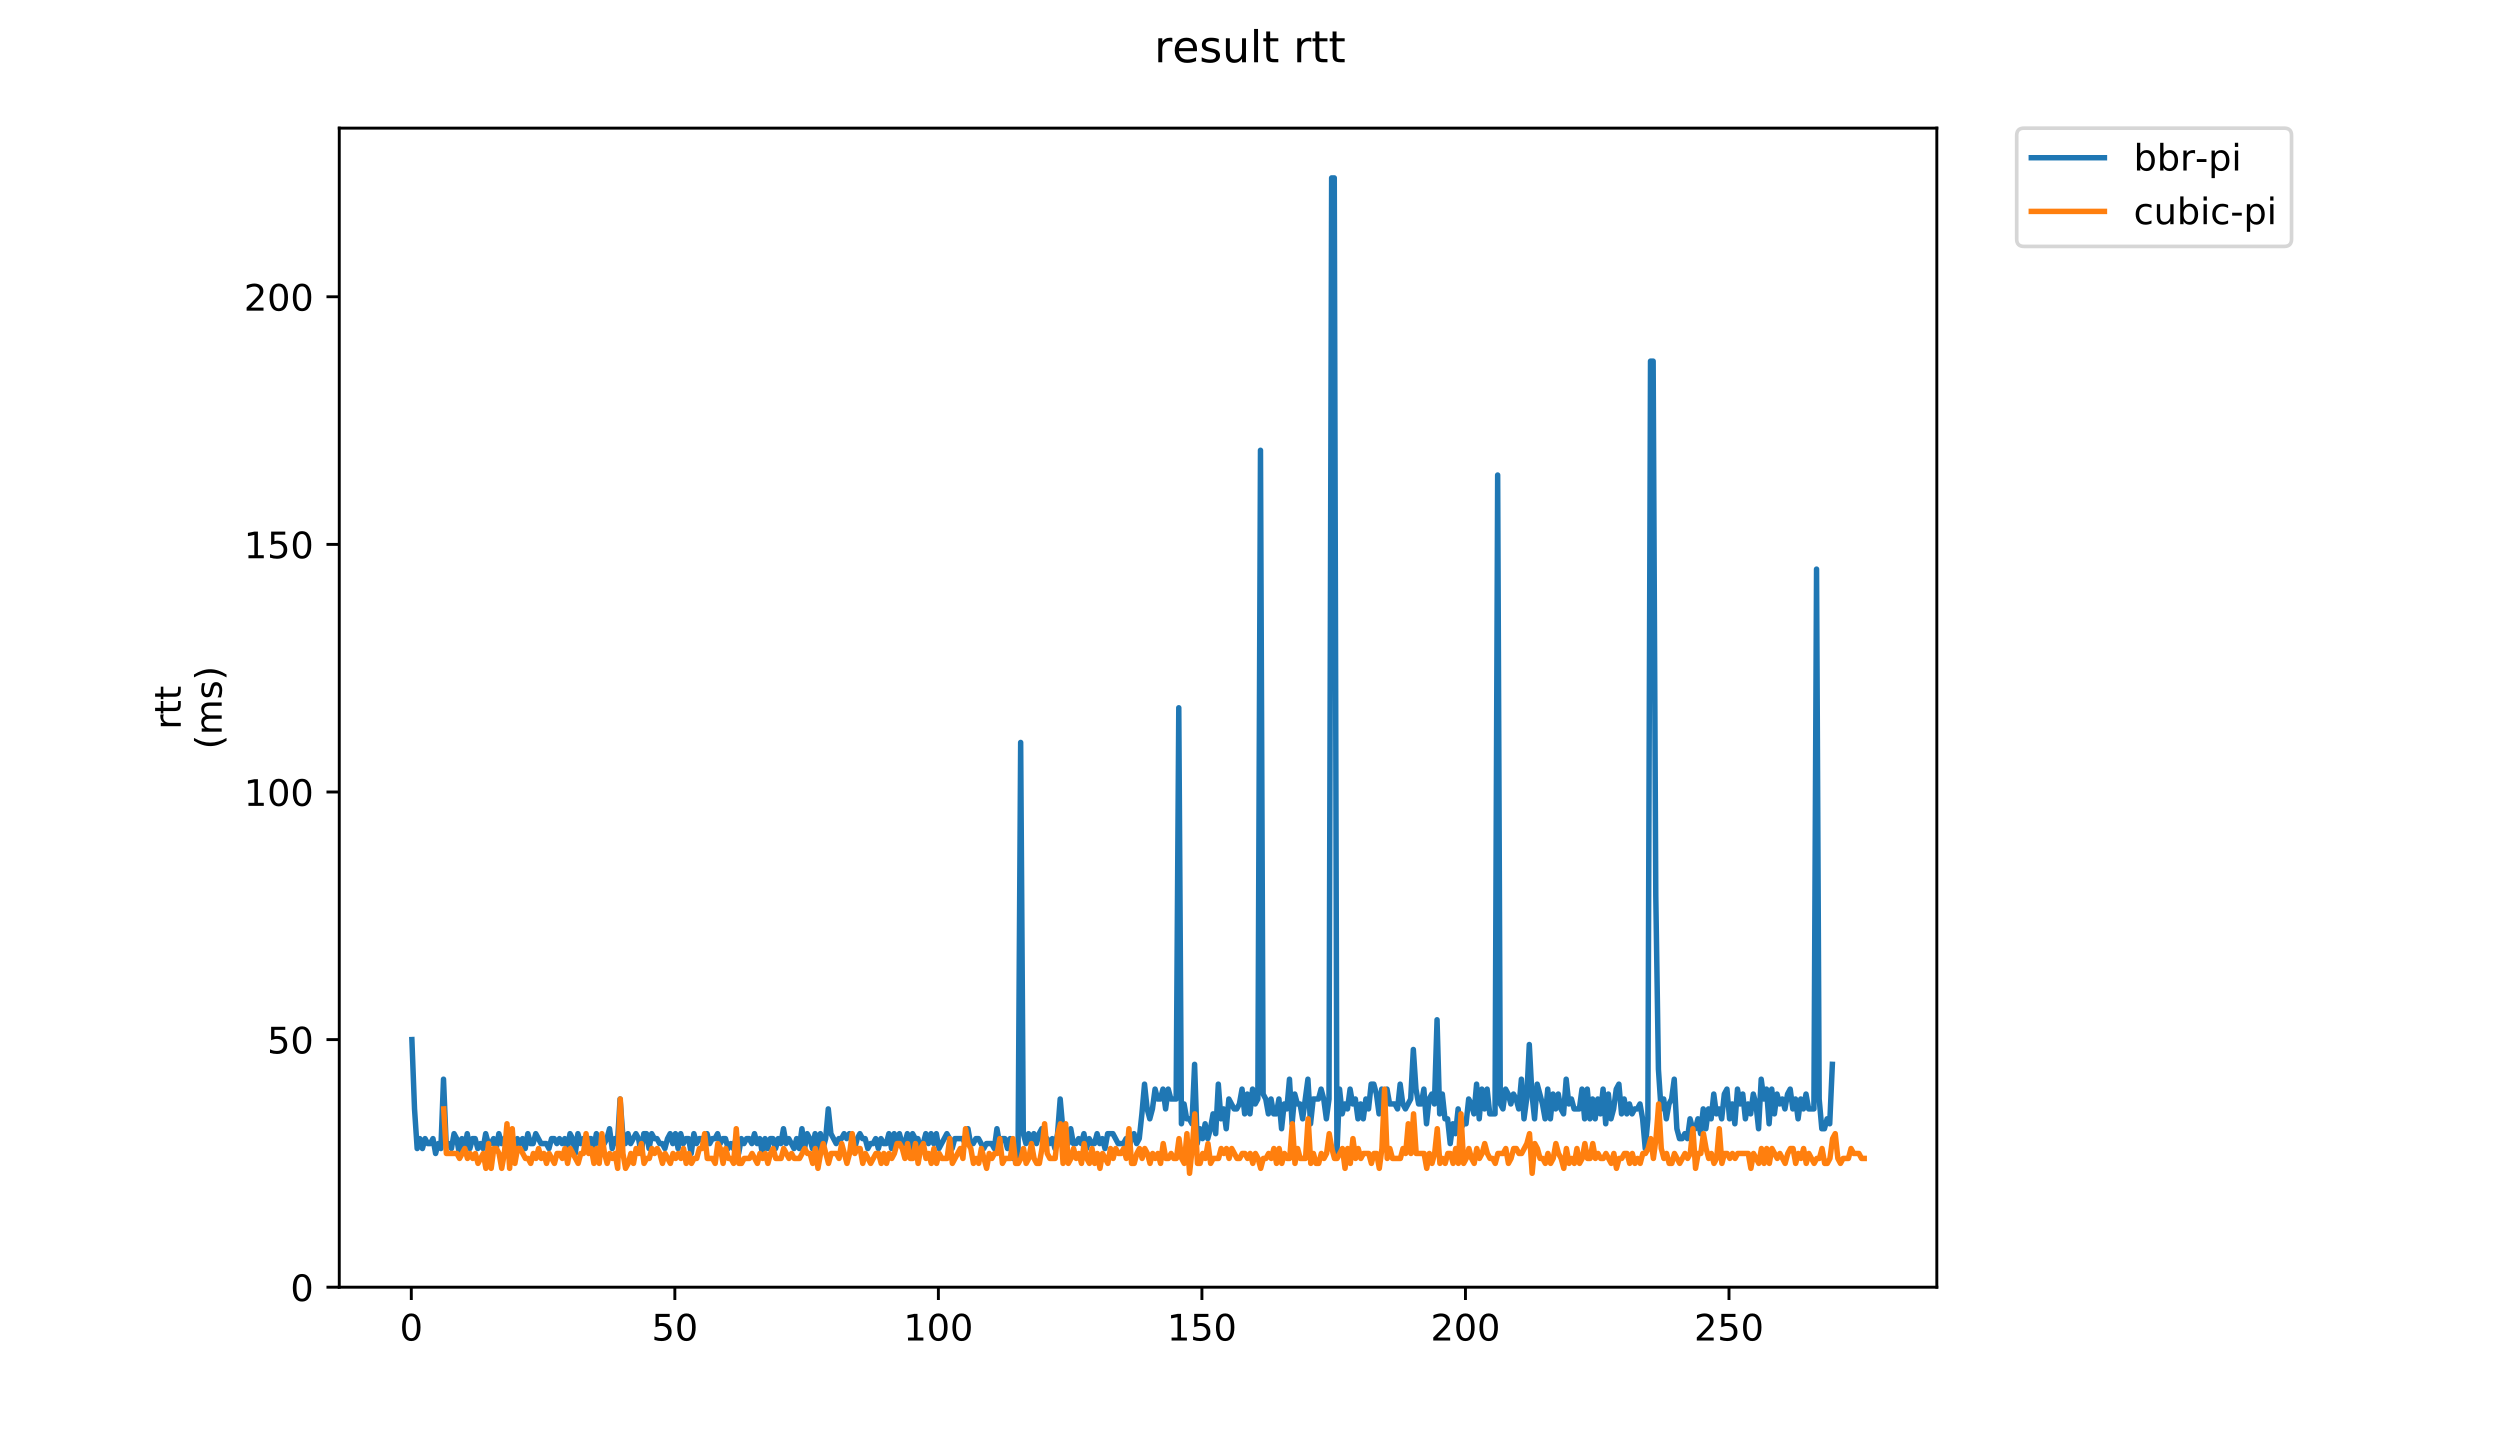 <?xml version="1.0" encoding="utf-8" standalone="no"?>
<!DOCTYPE svg PUBLIC "-//W3C//DTD SVG 1.1//EN"
  "http://www.w3.org/Graphics/SVG/1.1/DTD/svg11.dtd">
<!-- Created with matplotlib (https://matplotlib.org/) -->
<svg height="396pt" version="1.1" viewBox="0 0 684 396" width="684pt" xmlns="http://www.w3.org/2000/svg" xmlns:xlink="http://www.w3.org/1999/xlink">
 <defs>
  <style type="text/css">
*{stroke-linecap:butt;stroke-linejoin:round;}
  </style>
 </defs>
 <g id="figure_1">
  <g id="patch_1">
   <path d="M 0 396 
L 684 396 
L 684 0 
L 0 0 
z
" style="fill:#ffffff;"/>
  </g>
  <g id="axes_1">
   <g id="patch_2">
    <path d="M 92.824 352.174 
L 529.913 352.174 
L 529.913 35.062 
L 92.824 35.062 
z
" style="fill:#ffffff;"/>
   </g>
   <g id="matplotlib.axis_1">
    <g id="xtick_1">
     <g id="line2d_1">
      <defs>
       <path d="M 0 0 
L 0 3.5 
" id="m018b6d6a52" style="stroke:#000000;stroke-width:0.8;"/>
      </defs>
      <g>
       <use style="stroke:#000000;stroke-width:0.8;" x="112.533" xlink:href="#m018b6d6a52" y="352.174"/>
      </g>
     </g>
     <g id="text_1">
      <!-- 0 -->
      <defs>
       <path d="M 31.781 66.406 
Q 24.172 66.406 20.328 58.906 
Q 16.5 51.422 16.5 36.375 
Q 16.5 21.391 20.328 13.891 
Q 24.172 6.391 31.781 6.391 
Q 39.453 6.391 43.281 13.891 
Q 47.125 21.391 47.125 36.375 
Q 47.125 51.422 43.281 58.906 
Q 39.453 66.406 31.781 66.406 
z
M 31.781 74.219 
Q 44.047 74.219 50.516 64.516 
Q 56.984 54.828 56.984 36.375 
Q 56.984 17.969 50.516 8.266 
Q 44.047 -1.422 31.781 -1.422 
Q 19.531 -1.422 13.062 8.266 
Q 6.594 17.969 6.594 36.375 
Q 6.594 54.828 13.062 64.516 
Q 19.531 74.219 31.781 74.219 
z
" id="DejaVuSans-48"/>
      </defs>
      <g transform="translate(109.352 366.773)scale(0.1 -0.1)">
       <use xlink:href="#DejaVuSans-48"/>
      </g>
     </g>
    </g>
    <g id="xtick_2">
     <g id="line2d_2">
      <g>
       <use style="stroke:#000000;stroke-width:0.8;" x="184.637" xlink:href="#m018b6d6a52" y="352.174"/>
      </g>
     </g>
     <g id="text_2">
      <!-- 50 -->
      <defs>
       <path d="M 10.797 72.906 
L 49.516 72.906 
L 49.516 64.594 
L 19.828 64.594 
L 19.828 46.734 
Q 21.969 47.469 24.109 47.828 
Q 26.266 48.188 28.422 48.188 
Q 40.625 48.188 47.75 41.5 
Q 54.891 34.812 54.891 23.391 
Q 54.891 11.625 47.562 5.094 
Q 40.234 -1.422 26.906 -1.422 
Q 22.312 -1.422 17.547 -0.641 
Q 12.797 0.141 7.719 1.703 
L 7.719 11.625 
Q 12.109 9.234 16.797 8.062 
Q 21.484 6.891 26.703 6.891 
Q 35.156 6.891 40.078 11.328 
Q 45.016 15.766 45.016 23.391 
Q 45.016 31 40.078 35.438 
Q 35.156 39.891 26.703 39.891 
Q 22.75 39.891 18.812 39.016 
Q 14.891 38.141 10.797 36.281 
z
" id="DejaVuSans-53"/>
      </defs>
      <g transform="translate(178.274 366.773)scale(0.1 -0.1)">
       <use xlink:href="#DejaVuSans-53"/>
       <use x="63.623" xlink:href="#DejaVuSans-48"/>
      </g>
     </g>
    </g>
    <g id="xtick_3">
     <g id="line2d_3">
      <g>
       <use style="stroke:#000000;stroke-width:0.8;" x="256.741" xlink:href="#m018b6d6a52" y="352.174"/>
      </g>
     </g>
     <g id="text_3">
      <!-- 100 -->
      <defs>
       <path d="M 12.406 8.297 
L 28.516 8.297 
L 28.516 63.922 
L 10.984 60.406 
L 10.984 69.391 
L 28.422 72.906 
L 38.281 72.906 
L 38.281 8.297 
L 54.391 8.297 
L 54.391 0 
L 12.406 0 
z
" id="DejaVuSans-49"/>
      </defs>
      <g transform="translate(247.197 366.773)scale(0.1 -0.1)">
       <use xlink:href="#DejaVuSans-49"/>
       <use x="63.623" xlink:href="#DejaVuSans-48"/>
       <use x="127.246" xlink:href="#DejaVuSans-48"/>
      </g>
     </g>
    </g>
    <g id="xtick_4">
     <g id="line2d_4">
      <g>
       <use style="stroke:#000000;stroke-width:0.8;" x="328.845" xlink:href="#m018b6d6a52" y="352.174"/>
      </g>
     </g>
     <g id="text_4">
      <!-- 150 -->
      <g transform="translate(319.301 366.773)scale(0.1 -0.1)">
       <use xlink:href="#DejaVuSans-49"/>
       <use x="63.623" xlink:href="#DejaVuSans-53"/>
       <use x="127.246" xlink:href="#DejaVuSans-48"/>
      </g>
     </g>
    </g>
    <g id="xtick_5">
     <g id="line2d_5">
      <g>
       <use style="stroke:#000000;stroke-width:0.8;" x="400.949" xlink:href="#m018b6d6a52" y="352.174"/>
      </g>
     </g>
     <g id="text_5">
      <!-- 200 -->
      <defs>
       <path d="M 19.188 8.297 
L 53.609 8.297 
L 53.609 0 
L 7.328 0 
L 7.328 8.297 
Q 12.938 14.109 22.625 23.891 
Q 32.328 33.688 34.812 36.531 
Q 39.547 41.844 41.422 45.531 
Q 43.312 49.219 43.312 52.781 
Q 43.312 58.594 39.234 62.25 
Q 35.156 65.922 28.609 65.922 
Q 23.969 65.922 18.812 64.312 
Q 13.672 62.703 7.812 59.422 
L 7.812 69.391 
Q 13.766 71.781 18.938 73 
Q 24.125 74.219 28.422 74.219 
Q 39.75 74.219 46.484 68.547 
Q 53.219 62.891 53.219 53.422 
Q 53.219 48.922 51.531 44.891 
Q 49.859 40.875 45.406 35.406 
Q 44.188 33.984 37.641 27.219 
Q 31.109 20.453 19.188 8.297 
z
" id="DejaVuSans-50"/>
      </defs>
      <g transform="translate(391.405 366.773)scale(0.1 -0.1)">
       <use xlink:href="#DejaVuSans-50"/>
       <use x="63.623" xlink:href="#DejaVuSans-48"/>
       <use x="127.246" xlink:href="#DejaVuSans-48"/>
      </g>
     </g>
    </g>
    <g id="xtick_6">
     <g id="line2d_6">
      <g>
       <use style="stroke:#000000;stroke-width:0.8;" x="473.053" xlink:href="#m018b6d6a52" y="352.174"/>
      </g>
     </g>
     <g id="text_6">
      <!-- 250 -->
      <g transform="translate(463.509 366.773)scale(0.1 -0.1)">
       <use xlink:href="#DejaVuSans-50"/>
       <use x="63.623" xlink:href="#DejaVuSans-53"/>
       <use x="127.246" xlink:href="#DejaVuSans-48"/>
      </g>
     </g>
    </g>
   </g>
   <g id="matplotlib.axis_2">
    <g id="ytick_1">
     <g id="line2d_7">
      <defs>
       <path d="M 0 0 
L -3.5 0 
" id="m3196c2b6a9" style="stroke:#000000;stroke-width:0.8;"/>
      </defs>
      <g>
       <use style="stroke:#000000;stroke-width:0.8;" x="92.824" xlink:href="#m3196c2b6a9" y="352.174"/>
      </g>
     </g>
     <g id="text_7">
      <!-- 0 -->
      <g transform="translate(79.461 355.973)scale(0.1 -0.1)">
       <use xlink:href="#DejaVuSans-48"/>
      </g>
     </g>
    </g>
    <g id="ytick_2">
     <g id="line2d_8">
      <g>
       <use style="stroke:#000000;stroke-width:0.8;" x="92.824" xlink:href="#m3196c2b6a9" y="284.43"/>
      </g>
     </g>
     <g id="text_8">
      <!-- 50 -->
      <g transform="translate(73.099 288.229)scale(0.1 -0.1)">
       <use xlink:href="#DejaVuSans-53"/>
       <use x="63.623" xlink:href="#DejaVuSans-48"/>
      </g>
     </g>
    </g>
    <g id="ytick_3">
     <g id="line2d_9">
      <g>
       <use style="stroke:#000000;stroke-width:0.8;" x="92.824" xlink:href="#m3196c2b6a9" y="216.685"/>
      </g>
     </g>
     <g id="text_9">
      <!-- 100 -->
      <g transform="translate(66.736 220.485)scale(0.1 -0.1)">
       <use xlink:href="#DejaVuSans-49"/>
       <use x="63.623" xlink:href="#DejaVuSans-48"/>
       <use x="127.246" xlink:href="#DejaVuSans-48"/>
      </g>
     </g>
    </g>
    <g id="ytick_4">
     <g id="line2d_10">
      <g>
       <use style="stroke:#000000;stroke-width:0.8;" x="92.824" xlink:href="#m3196c2b6a9" y="148.941"/>
      </g>
     </g>
     <g id="text_10">
      <!-- 150 -->
      <g transform="translate(66.736 152.74)scale(0.1 -0.1)">
       <use xlink:href="#DejaVuSans-49"/>
       <use x="63.623" xlink:href="#DejaVuSans-53"/>
       <use x="127.246" xlink:href="#DejaVuSans-48"/>
      </g>
     </g>
    </g>
    <g id="ytick_5">
     <g id="line2d_11">
      <g>
       <use style="stroke:#000000;stroke-width:0.8;" x="92.824" xlink:href="#m3196c2b6a9" y="81.196"/>
      </g>
     </g>
     <g id="text_11">
      <!-- 200 -->
      <g transform="translate(66.736 84.996)scale(0.1 -0.1)">
       <use xlink:href="#DejaVuSans-50"/>
       <use x="63.623" xlink:href="#DejaVuSans-48"/>
       <use x="127.246" xlink:href="#DejaVuSans-48"/>
      </g>
     </g>
    </g>
    <g id="text_12">
     <!-- rtt -->
     <defs>
      <path d="M 41.109 46.297 
Q 39.594 47.172 37.812 47.578 
Q 36.031 48 33.891 48 
Q 26.266 48 22.188 43.047 
Q 18.109 38.094 18.109 28.812 
L 18.109 0 
L 9.078 0 
L 9.078 54.688 
L 18.109 54.688 
L 18.109 46.188 
Q 20.953 51.172 25.484 53.578 
Q 30.031 56 36.531 56 
Q 37.453 56 38.578 55.875 
Q 39.703 55.766 41.062 55.516 
z
" id="DejaVuSans-114"/>
      <path d="M 18.312 70.219 
L 18.312 54.688 
L 36.812 54.688 
L 36.812 47.703 
L 18.312 47.703 
L 18.312 18.016 
Q 18.312 11.328 20.141 9.422 
Q 21.969 7.516 27.594 7.516 
L 36.812 7.516 
L 36.812 0 
L 27.594 0 
Q 17.188 0 13.234 3.875 
Q 9.281 7.766 9.281 18.016 
L 9.281 47.703 
L 2.688 47.703 
L 2.688 54.688 
L 9.281 54.688 
L 9.281 70.219 
z
" id="DejaVuSans-116"/>
     </defs>
     <g transform="translate(49.459 199.594)rotate(-90)scale(0.1 -0.1)">
      <use xlink:href="#DejaVuSans-114"/>
      <use x="41.113" xlink:href="#DejaVuSans-116"/>
      <use x="80.322" xlink:href="#DejaVuSans-116"/>
     </g>
     <!-- (ms) -->
     <defs>
      <path d="M 31 75.875 
Q 24.469 64.656 21.281 53.656 
Q 18.109 42.672 18.109 31.391 
Q 18.109 20.125 21.312 9.062 
Q 24.516 -2 31 -13.188 
L 23.188 -13.188 
Q 15.875 -1.703 12.234 9.375 
Q 8.594 20.453 8.594 31.391 
Q 8.594 42.281 12.203 53.312 
Q 15.828 64.359 23.188 75.875 
z
" id="DejaVuSans-40"/>
      <path d="M 52 44.188 
Q 55.375 50.25 60.062 53.125 
Q 64.75 56 71.094 56 
Q 79.641 56 84.281 50.016 
Q 88.922 44.047 88.922 33.016 
L 88.922 0 
L 79.891 0 
L 79.891 32.719 
Q 79.891 40.578 77.094 44.375 
Q 74.312 48.188 68.609 48.188 
Q 61.625 48.188 57.562 43.547 
Q 53.516 38.922 53.516 30.906 
L 53.516 0 
L 44.484 0 
L 44.484 32.719 
Q 44.484 40.625 41.703 44.406 
Q 38.922 48.188 33.109 48.188 
Q 26.219 48.188 22.156 43.531 
Q 18.109 38.875 18.109 30.906 
L 18.109 0 
L 9.078 0 
L 9.078 54.688 
L 18.109 54.688 
L 18.109 46.188 
Q 21.188 51.219 25.484 53.609 
Q 29.781 56 35.688 56 
Q 41.656 56 45.828 52.969 
Q 50 49.953 52 44.188 
z
" id="DejaVuSans-109"/>
      <path d="M 44.281 53.078 
L 44.281 44.578 
Q 40.484 46.531 36.375 47.5 
Q 32.281 48.484 27.875 48.484 
Q 21.188 48.484 17.844 46.438 
Q 14.5 44.391 14.5 40.281 
Q 14.5 37.156 16.891 35.375 
Q 19.281 33.594 26.516 31.984 
L 29.594 31.297 
Q 39.156 29.25 43.188 25.516 
Q 47.219 21.781 47.219 15.094 
Q 47.219 7.469 41.188 3.016 
Q 35.156 -1.422 24.609 -1.422 
Q 20.219 -1.422 15.453 -0.562 
Q 10.688 0.297 5.422 2 
L 5.422 11.281 
Q 10.406 8.688 15.234 7.391 
Q 20.062 6.109 24.812 6.109 
Q 31.156 6.109 34.562 8.281 
Q 37.984 10.453 37.984 14.406 
Q 37.984 18.062 35.516 20.016 
Q 33.062 21.969 24.703 23.781 
L 21.578 24.516 
Q 13.234 26.266 9.516 29.906 
Q 5.812 33.547 5.812 39.891 
Q 5.812 47.609 11.281 51.797 
Q 16.75 56 26.812 56 
Q 31.781 56 36.172 55.266 
Q 40.578 54.547 44.281 53.078 
z
" id="DejaVuSans-115"/>
      <path d="M 8.016 75.875 
L 15.828 75.875 
Q 23.141 64.359 26.781 53.312 
Q 30.422 42.281 30.422 31.391 
Q 30.422 20.453 26.781 9.375 
Q 23.141 -1.703 15.828 -13.188 
L 8.016 -13.188 
Q 14.5 -2 17.703 9.062 
Q 20.906 20.125 20.906 31.391 
Q 20.906 42.672 17.703 53.656 
Q 14.5 64.656 8.016 75.875 
z
" id="DejaVuSans-41"/>
     </defs>
     <g transform="translate(60.657 204.995)rotate(-90)scale(0.1 -0.1)">
      <use xlink:href="#DejaVuSans-40"/>
      <use x="39.014" xlink:href="#DejaVuSans-109"/>
      <use x="136.426" xlink:href="#DejaVuSans-115"/>
      <use x="188.525" xlink:href="#DejaVuSans-41"/>
     </g>
    </g>
   </g>
   <g id="line2d_12">
    <path clip-path="url(#pb1044a15ce)" d="M 112.692 284.43 
L 113.413 303.398 
L 114.134 314.237 
L 114.855 311.528 
L 115.576 314.237 
L 116.297 311.528 
L 117.018 312.882 
L 117.739 312.882 
L 118.46 311.528 
L 119.181 315.592 
L 119.902 312.882 
L 120.623 314.237 
L 121.344 295.269 
L 122.065 312.882 
L 122.786 312.882 
L 123.507 314.237 
L 124.228 310.173 
L 124.949 311.528 
L 125.67 315.592 
L 126.391 311.528 
L 127.112 314.237 
L 127.833 310.173 
L 128.554 314.237 
L 129.276 311.528 
L 129.997 311.528 
L 130.718 314.237 
L 131.439 312.882 
L 132.16 314.237 
L 132.881 310.173 
L 133.602 312.882 
L 134.323 312.882 
L 135.044 311.528 
L 135.765 314.237 
L 136.486 310.173 
L 137.207 312.882 
L 137.928 311.528 
L 138.649 314.237 
L 140.091 311.528 
L 140.812 314.237 
L 141.533 311.528 
L 142.254 312.882 
L 142.975 311.528 
L 143.696 314.237 
L 144.417 310.173 
L 145.138 312.882 
L 145.859 312.882 
L 146.58 310.173 
L 148.023 312.882 
L 149.465 312.882 
L 150.186 314.237 
L 150.907 311.528 
L 151.628 311.528 
L 152.349 312.882 
L 153.07 311.528 
L 153.791 312.882 
L 154.512 311.528 
L 155.233 314.237 
L 155.954 310.173 
L 156.675 311.528 
L 157.396 315.592 
L 158.117 310.173 
L 158.838 312.882 
L 159.559 311.528 
L 160.28 312.882 
L 161.001 311.528 
L 161.722 311.528 
L 162.443 314.237 
L 163.164 310.173 
L 163.885 312.882 
L 164.606 311.528 
L 165.328 312.882 
L 166.049 311.528 
L 166.77 308.818 
L 167.491 314.237 
L 168.212 311.528 
L 168.933 312.882 
L 169.654 300.688 
L 170.375 310.173 
L 171.096 312.882 
L 171.817 310.173 
L 172.538 312.882 
L 173.98 310.173 
L 174.701 311.528 
L 175.422 315.592 
L 176.143 310.173 
L 176.864 310.173 
L 177.585 314.237 
L 178.306 310.173 
L 179.027 311.528 
L 179.748 311.528 
L 180.469 312.882 
L 181.19 312.882 
L 181.911 314.237 
L 182.632 311.528 
L 183.354 310.173 
L 184.075 312.882 
L 184.796 310.173 
L 185.517 314.237 
L 186.238 310.173 
L 186.959 312.882 
L 187.68 311.528 
L 188.401 311.528 
L 189.122 315.592 
L 189.843 310.173 
L 190.564 312.882 
L 191.285 311.528 
L 192.006 311.528 
L 192.727 312.882 
L 193.448 310.173 
L 194.169 312.882 
L 194.89 311.528 
L 195.611 311.528 
L 196.332 310.173 
L 197.053 312.882 
L 197.774 311.528 
L 198.495 311.528 
L 199.216 314.237 
L 199.937 312.882 
L 200.658 314.237 
L 201.38 311.528 
L 202.101 315.592 
L 202.822 311.528 
L 203.543 312.882 
L 204.264 311.528 
L 204.985 311.528 
L 205.706 312.882 
L 206.427 310.173 
L 207.148 312.882 
L 207.869 311.528 
L 208.59 315.592 
L 209.311 311.528 
L 210.032 314.237 
L 210.753 311.528 
L 211.474 311.528 
L 212.195 314.237 
L 212.916 311.528 
L 213.637 312.882 
L 214.358 308.818 
L 215.079 312.882 
L 215.8 311.528 
L 217.242 314.237 
L 217.963 311.528 
L 218.684 314.237 
L 219.406 308.818 
L 220.127 314.237 
L 220.848 310.173 
L 221.569 311.528 
L 222.29 314.237 
L 223.011 310.173 
L 223.732 314.237 
L 224.453 310.173 
L 225.174 314.237 
L 225.895 311.528 
L 226.616 303.398 
L 227.337 310.173 
L 228.779 312.882 
L 229.5 311.528 
L 230.221 311.528 
L 230.942 310.173 
L 231.663 311.528 
L 232.384 310.173 
L 233.105 311.528 
L 233.826 314.237 
L 234.547 311.528 
L 235.268 310.173 
L 235.989 311.528 
L 236.71 311.528 
L 237.432 314.237 
L 238.153 312.882 
L 238.874 312.882 
L 239.595 311.528 
L 240.316 314.237 
L 241.037 311.528 
L 241.758 312.882 
L 242.479 312.882 
L 243.2 310.173 
L 243.921 314.237 
L 244.642 310.173 
L 245.363 312.882 
L 246.084 310.173 
L 246.805 312.882 
L 247.526 312.882 
L 248.247 310.173 
L 248.968 314.237 
L 249.689 310.173 
L 250.41 311.528 
L 251.131 311.528 
L 251.852 314.237 
L 252.573 312.882 
L 253.294 310.173 
L 254.015 312.882 
L 254.737 310.173 
L 255.458 312.882 
L 256.179 310.173 
L 256.9 314.237 
L 259.063 310.173 
L 259.784 311.528 
L 260.505 314.237 
L 261.226 311.528 
L 263.389 311.528 
L 264.11 312.882 
L 264.831 308.818 
L 265.552 312.882 
L 266.273 312.882 
L 266.994 311.528 
L 267.715 311.528 
L 269.157 314.237 
L 269.878 312.882 
L 271.32 312.882 
L 272.041 314.237 
L 272.763 308.818 
L 273.484 312.882 
L 274.205 311.528 
L 274.926 311.528 
L 275.647 314.237 
L 276.368 311.528 
L 277.089 316.947 
L 278.531 316.947 
L 279.252 203.136 
L 279.973 310.173 
L 280.694 312.882 
L 281.415 310.173 
L 282.136 312.882 
L 282.857 310.173 
L 283.578 312.882 
L 284.299 310.173 
L 285.02 308.818 
L 285.741 314.237 
L 286.462 311.528 
L 287.183 312.882 
L 287.904 311.528 
L 288.625 314.237 
L 289.346 310.173 
L 290.067 300.688 
L 290.789 308.818 
L 291.51 311.528 
L 292.231 312.882 
L 292.952 308.818 
L 293.673 312.882 
L 294.394 312.882 
L 295.115 311.528 
L 295.836 312.882 
L 296.557 310.173 
L 297.278 314.237 
L 297.999 311.528 
L 298.72 312.882 
L 299.441 312.882 
L 300.162 310.173 
L 300.883 312.882 
L 301.604 311.528 
L 302.325 314.237 
L 303.046 310.173 
L 304.488 310.173 
L 305.93 312.882 
L 307.372 312.882 
L 308.093 311.528 
L 308.815 314.237 
L 309.536 311.528 
L 310.257 310.173 
L 310.978 312.882 
L 311.699 311.528 
L 312.42 304.753 
L 313.141 296.624 
L 313.862 303.398 
L 314.583 306.108 
L 315.304 303.398 
L 316.025 297.979 
L 316.746 300.688 
L 317.467 300.688 
L 318.188 297.979 
L 318.909 303.398 
L 319.63 297.979 
L 320.351 300.688 
L 321.793 300.688 
L 322.514 193.652 
L 323.235 307.463 
L 323.956 302.043 
L 324.677 306.108 
L 325.398 306.108 
L 326.119 307.463 
L 326.841 291.204 
L 327.562 312.882 
L 328.283 308.818 
L 329.004 311.528 
L 329.725 307.463 
L 330.446 311.528 
L 331.167 308.818 
L 331.888 304.753 
L 332.609 310.173 
L 333.33 296.624 
L 334.051 306.108 
L 334.772 303.398 
L 335.493 308.818 
L 336.214 300.688 
L 337.656 303.398 
L 338.377 303.398 
L 339.098 302.043 
L 339.819 297.979 
L 340.54 304.753 
L 341.261 299.334 
L 341.982 304.753 
L 342.703 297.979 
L 343.424 302.043 
L 344.145 300.688 
L 344.867 123.198 
L 345.588 299.334 
L 346.309 300.688 
L 347.03 304.753 
L 347.751 300.688 
L 348.472 304.753 
L 349.193 304.753 
L 349.914 300.688 
L 350.635 308.818 
L 351.356 302.043 
L 352.077 303.398 
L 352.798 295.269 
L 353.519 307.463 
L 354.24 299.334 
L 354.961 302.043 
L 355.682 302.043 
L 356.403 306.108 
L 357.845 295.269 
L 358.566 307.463 
L 359.287 300.688 
L 360.729 300.688 
L 361.45 297.979 
L 362.171 300.688 
L 362.893 306.108 
L 363.614 300.688 
L 364.335 48.679 
L 365.056 48.679 
L 365.777 315.592 
L 366.498 297.979 
L 367.219 304.753 
L 367.94 302.043 
L 368.661 303.398 
L 369.382 297.979 
L 370.103 302.043 
L 370.824 300.688 
L 371.545 306.108 
L 372.266 302.043 
L 372.987 306.108 
L 373.708 300.688 
L 374.429 303.398 
L 375.15 296.624 
L 375.871 296.624 
L 376.592 299.334 
L 377.313 304.753 
L 378.034 297.979 
L 378.755 299.334 
L 379.476 297.979 
L 380.197 302.043 
L 381.64 302.043 
L 382.361 303.398 
L 383.082 296.624 
L 383.803 302.043 
L 384.524 303.398 
L 385.966 300.688 
L 386.687 287.14 
L 387.408 297.979 
L 388.129 302.043 
L 388.85 302.043 
L 389.571 297.979 
L 390.292 307.463 
L 391.013 300.688 
L 391.734 299.334 
L 392.455 302.043 
L 393.176 279.01 
L 393.897 304.753 
L 394.618 299.334 
L 395.339 306.108 
L 396.06 306.108 
L 396.781 312.882 
L 397.502 307.463 
L 398.223 310.173 
L 398.945 303.398 
L 399.666 308.818 
L 400.387 307.463 
L 401.108 307.463 
L 401.829 300.688 
L 402.55 302.043 
L 403.271 304.753 
L 403.992 296.624 
L 404.713 306.108 
L 405.434 297.979 
L 406.155 303.398 
L 406.876 297.979 
L 407.597 304.753 
L 409.039 304.753 
L 409.76 129.972 
L 410.481 302.043 
L 411.202 303.398 
L 411.923 297.979 
L 412.644 299.334 
L 413.365 302.043 
L 414.086 299.334 
L 414.807 300.688 
L 415.528 303.398 
L 416.249 295.269 
L 416.971 306.108 
L 417.692 300.688 
L 418.413 285.785 
L 419.134 299.334 
L 419.855 306.108 
L 420.576 296.624 
L 422.018 302.043 
L 422.739 306.108 
L 423.46 297.979 
L 424.181 306.108 
L 424.902 299.334 
L 425.623 303.398 
L 426.344 299.334 
L 427.065 303.398 
L 427.786 304.753 
L 428.507 295.269 
L 429.228 302.043 
L 429.949 300.688 
L 430.67 303.398 
L 432.112 303.398 
L 432.833 297.979 
L 433.554 306.108 
L 434.276 297.979 
L 434.997 306.108 
L 435.718 300.688 
L 436.439 306.108 
L 437.16 300.688 
L 437.881 304.753 
L 438.602 297.979 
L 439.323 307.463 
L 440.044 299.334 
L 440.765 306.108 
L 441.486 303.398 
L 442.207 297.979 
L 442.928 296.624 
L 443.649 304.753 
L 444.37 300.688 
L 445.091 304.753 
L 445.812 302.043 
L 446.533 304.753 
L 447.254 303.398 
L 447.975 303.398 
L 448.696 302.043 
L 449.417 306.108 
L 450.138 314.237 
L 450.859 306.108 
L 451.58 98.81 
L 452.302 98.81 
L 453.023 245.138 
L 453.744 292.559 
L 454.465 303.398 
L 455.186 300.688 
L 455.907 306.108 
L 456.628 302.043 
L 457.349 300.688 
L 458.07 295.269 
L 458.791 308.818 
L 459.512 311.528 
L 460.233 311.528 
L 460.954 310.173 
L 461.675 311.528 
L 462.396 306.108 
L 463.117 308.818 
L 463.838 308.818 
L 464.559 306.108 
L 465.28 310.173 
L 466.001 303.398 
L 466.722 308.818 
L 467.443 303.398 
L 468.164 306.108 
L 468.885 299.334 
L 469.606 304.753 
L 470.328 303.398 
L 471.049 306.108 
L 471.77 299.334 
L 472.491 297.979 
L 473.212 306.108 
L 473.933 302.043 
L 474.654 307.463 
L 475.375 297.979 
L 476.096 302.043 
L 476.817 299.334 
L 477.538 306.108 
L 478.259 302.043 
L 478.98 304.753 
L 479.701 299.334 
L 480.422 302.043 
L 481.143 308.818 
L 481.864 295.269 
L 482.585 300.688 
L 483.306 297.979 
L 484.027 307.463 
L 484.748 297.979 
L 485.469 304.753 
L 486.19 299.334 
L 486.911 302.043 
L 487.632 300.688 
L 488.354 303.398 
L 489.075 299.334 
L 489.796 297.979 
L 490.517 303.398 
L 491.238 300.688 
L 491.959 306.108 
L 492.68 300.688 
L 493.401 303.398 
L 494.122 299.334 
L 494.843 303.398 
L 496.285 303.398 
L 497.006 155.715 
L 497.727 300.688 
L 498.448 308.818 
L 499.169 308.818 
L 499.89 306.108 
L 500.611 307.463 
L 501.332 291.204 
L 501.332 291.204 
" style="fill:none;stroke:#1f77b4;stroke-linecap:square;stroke-width:1.5;"/>
   </g>
   <g id="line2d_13">
    <path clip-path="url(#pb1044a15ce)" d="M 121.405 303.398 
L 122.126 315.592 
L 125.01 315.592 
L 125.731 316.947 
L 127.173 314.237 
L 127.894 316.947 
L 128.615 315.592 
L 129.336 316.947 
L 130.057 315.592 
L 130.778 318.302 
L 132.22 315.592 
L 132.941 319.657 
L 133.662 312.882 
L 134.383 319.657 
L 135.104 314.237 
L 135.825 314.237 
L 136.546 315.592 
L 137.268 319.657 
L 137.989 315.592 
L 138.71 307.463 
L 139.431 319.657 
L 140.152 308.818 
L 140.873 318.302 
L 141.594 314.237 
L 142.315 314.237 
L 143.757 316.947 
L 144.478 316.947 
L 145.199 318.302 
L 145.92 315.592 
L 146.641 316.947 
L 147.362 314.237 
L 148.083 316.947 
L 148.804 315.592 
L 149.525 318.302 
L 150.246 315.592 
L 151.688 318.302 
L 152.409 315.592 
L 153.13 315.592 
L 153.851 316.947 
L 154.572 314.237 
L 155.294 318.302 
L 156.015 314.237 
L 158.178 318.302 
L 158.899 315.592 
L 159.62 315.592 
L 160.341 310.173 
L 161.062 315.592 
L 161.783 314.237 
L 162.504 318.302 
L 163.225 314.237 
L 163.946 318.302 
L 164.667 310.173 
L 165.388 315.592 
L 166.109 318.302 
L 166.83 315.592 
L 167.551 316.947 
L 168.272 315.592 
L 168.993 319.657 
L 169.714 300.688 
L 170.435 315.592 
L 171.156 319.657 
L 171.877 318.302 
L 172.598 315.592 
L 173.32 318.302 
L 174.041 314.237 
L 174.762 315.592 
L 175.483 312.882 
L 176.204 318.302 
L 176.925 316.947 
L 177.646 316.947 
L 178.367 314.237 
L 179.088 315.592 
L 179.809 314.237 
L 180.53 315.592 
L 181.251 318.302 
L 181.972 315.592 
L 183.414 318.302 
L 184.135 315.592 
L 184.856 316.947 
L 185.577 315.592 
L 186.298 316.947 
L 187.019 314.237 
L 187.74 318.302 
L 188.461 315.592 
L 189.182 318.302 
L 189.903 316.947 
L 190.624 316.947 
L 191.346 314.237 
L 192.067 314.237 
L 192.788 310.173 
L 193.509 316.947 
L 194.951 316.947 
L 195.672 318.302 
L 196.393 312.882 
L 197.114 314.237 
L 197.835 318.302 
L 198.556 314.237 
L 199.277 316.947 
L 199.998 316.947 
L 200.719 318.302 
L 201.44 308.818 
L 202.161 318.302 
L 202.882 318.302 
L 203.603 316.947 
L 205.045 316.947 
L 205.766 315.592 
L 207.208 318.302 
L 207.929 315.592 
L 208.65 316.947 
L 209.372 315.592 
L 210.093 318.302 
L 210.814 315.592 
L 211.535 314.237 
L 212.256 316.947 
L 213.698 316.947 
L 214.419 314.237 
L 215.861 316.947 
L 216.582 315.592 
L 217.303 316.947 
L 218.745 316.947 
L 220.187 314.237 
L 220.908 315.592 
L 221.629 315.592 
L 222.35 318.302 
L 223.071 314.237 
L 223.792 319.657 
L 224.513 315.592 
L 225.234 312.882 
L 226.677 318.302 
L 227.398 315.592 
L 228.84 315.592 
L 229.561 316.947 
L 230.282 312.882 
L 231.724 318.302 
L 232.445 315.592 
L 233.166 310.173 
L 233.887 315.592 
L 234.608 314.237 
L 235.329 314.237 
L 236.05 318.302 
L 236.771 315.592 
L 238.213 318.302 
L 239.655 315.592 
L 240.376 315.592 
L 241.097 318.302 
L 241.818 315.592 
L 242.539 318.302 
L 243.26 315.592 
L 243.981 316.947 
L 244.703 315.592 
L 245.424 312.882 
L 246.145 312.882 
L 246.866 314.237 
L 247.587 316.947 
L 248.308 312.882 
L 249.029 316.947 
L 249.75 316.947 
L 250.471 312.882 
L 251.192 318.302 
L 251.913 314.237 
L 252.634 312.882 
L 253.355 316.947 
L 254.076 315.592 
L 254.797 318.302 
L 255.518 314.237 
L 256.239 318.302 
L 256.96 315.592 
L 257.681 316.947 
L 259.123 316.947 
L 259.844 311.528 
L 260.565 318.302 
L 262.729 314.237 
L 263.45 316.947 
L 264.171 308.818 
L 264.892 312.882 
L 265.613 314.237 
L 266.334 318.302 
L 267.055 316.947 
L 267.776 318.302 
L 268.497 314.237 
L 269.939 319.657 
L 270.66 315.592 
L 271.381 316.947 
L 272.102 315.592 
L 272.823 315.592 
L 273.544 311.528 
L 274.265 318.302 
L 274.986 316.947 
L 276.428 316.947 
L 277.149 311.528 
L 277.87 318.302 
L 278.591 318.302 
L 279.312 316.947 
L 280.033 314.237 
L 280.755 318.302 
L 281.476 316.947 
L 282.197 312.882 
L 282.918 316.947 
L 283.639 318.302 
L 284.36 318.302 
L 285.081 314.237 
L 285.802 307.463 
L 286.523 315.592 
L 287.244 316.947 
L 288.686 316.947 
L 289.407 310.173 
L 290.128 307.463 
L 290.849 318.302 
L 291.57 307.463 
L 292.291 318.302 
L 293.012 316.947 
L 293.733 314.237 
L 294.454 316.947 
L 295.175 315.592 
L 295.896 318.302 
L 296.617 312.882 
L 297.338 316.947 
L 298.059 318.302 
L 298.781 314.237 
L 299.502 318.302 
L 300.223 315.592 
L 300.944 319.657 
L 301.665 315.592 
L 303.107 318.302 
L 303.828 314.237 
L 304.549 316.947 
L 305.27 314.237 
L 305.991 315.592 
L 306.712 315.592 
L 307.433 314.237 
L 308.154 316.947 
L 308.875 308.818 
L 309.596 318.302 
L 310.317 318.302 
L 311.038 315.592 
L 311.759 314.237 
L 312.48 316.947 
L 313.201 314.237 
L 313.922 315.592 
L 314.643 318.302 
L 315.364 315.592 
L 316.085 316.947 
L 316.807 315.592 
L 317.528 318.302 
L 318.249 312.882 
L 318.97 316.947 
L 319.691 316.947 
L 320.412 315.592 
L 321.133 316.947 
L 321.854 316.947 
L 322.575 311.528 
L 323.296 316.947 
L 324.017 318.302 
L 324.738 310.173 
L 325.459 321.012 
L 326.18 314.237 
L 326.901 304.753 
L 327.622 318.302 
L 328.343 318.302 
L 329.064 315.592 
L 329.785 316.947 
L 330.506 312.882 
L 331.227 318.302 
L 331.948 316.947 
L 333.39 316.947 
L 334.111 314.237 
L 334.833 315.592 
L 335.554 314.237 
L 336.275 316.947 
L 336.996 314.237 
L 338.438 316.947 
L 339.159 316.947 
L 339.88 315.592 
L 340.601 315.592 
L 341.322 316.947 
L 342.043 315.592 
L 342.764 318.302 
L 343.485 315.592 
L 344.206 316.947 
L 344.927 319.657 
L 345.648 316.947 
L 346.369 316.947 
L 347.09 315.592 
L 347.811 316.947 
L 348.532 314.237 
L 349.253 318.302 
L 349.974 314.237 
L 350.695 318.302 
L 351.416 315.592 
L 352.137 316.947 
L 352.859 316.947 
L 353.58 307.463 
L 354.301 318.302 
L 355.022 314.237 
L 355.743 316.947 
L 357.185 316.947 
L 357.906 306.108 
L 358.627 318.302 
L 359.348 315.592 
L 360.069 318.302 
L 360.79 318.302 
L 361.511 315.592 
L 362.232 316.947 
L 362.953 315.592 
L 363.674 310.173 
L 364.395 314.237 
L 365.116 316.947 
L 365.837 316.947 
L 367.279 314.237 
L 368 319.657 
L 368.721 314.237 
L 369.442 318.302 
L 370.163 311.528 
L 370.885 316.947 
L 371.606 314.237 
L 372.327 316.947 
L 373.048 315.592 
L 374.49 315.592 
L 375.211 318.302 
L 375.932 315.592 
L 376.653 315.592 
L 377.374 319.657 
L 378.095 314.237 
L 378.816 297.979 
L 379.537 316.947 
L 380.258 314.237 
L 380.979 316.947 
L 383.142 316.947 
L 383.863 314.237 
L 384.584 315.592 
L 385.305 307.463 
L 386.026 315.592 
L 386.747 304.753 
L 387.468 315.592 
L 389.632 315.592 
L 390.353 319.657 
L 391.074 315.592 
L 391.795 318.302 
L 392.516 315.592 
L 393.237 308.818 
L 393.958 318.302 
L 394.679 316.947 
L 395.4 318.302 
L 396.121 315.592 
L 396.842 315.592 
L 397.563 318.302 
L 398.284 314.237 
L 399.005 318.302 
L 399.726 304.753 
L 400.447 318.302 
L 401.168 316.947 
L 401.889 314.237 
L 402.61 316.947 
L 403.331 318.302 
L 404.052 314.237 
L 404.773 316.947 
L 405.494 315.592 
L 406.216 312.882 
L 406.937 315.592 
L 407.658 316.947 
L 408.379 316.947 
L 409.1 318.302 
L 409.821 315.592 
L 411.263 315.592 
L 411.984 314.237 
L 412.705 318.302 
L 413.426 316.947 
L 414.147 314.237 
L 414.868 314.237 
L 415.589 315.592 
L 416.31 315.592 
L 417.752 312.882 
L 418.473 310.173 
L 419.194 321.012 
L 419.915 312.882 
L 420.636 314.237 
L 421.357 316.947 
L 422.078 316.947 
L 422.799 318.302 
L 423.52 315.592 
L 424.242 318.302 
L 424.963 316.947 
L 425.684 312.882 
L 426.405 315.592 
L 427.126 316.947 
L 427.847 319.657 
L 428.568 314.237 
L 429.289 318.302 
L 430.01 316.947 
L 430.731 318.302 
L 431.452 314.237 
L 432.173 318.302 
L 432.894 316.947 
L 433.615 312.882 
L 434.336 316.947 
L 435.057 316.947 
L 435.778 312.882 
L 436.499 316.947 
L 437.22 315.592 
L 437.941 316.947 
L 438.662 316.947 
L 439.383 315.592 
L 440.825 318.302 
L 441.546 315.592 
L 442.268 319.657 
L 442.989 316.947 
L 443.71 316.947 
L 444.431 315.592 
L 445.152 315.592 
L 445.873 318.302 
L 446.594 315.592 
L 447.315 318.302 
L 448.036 316.947 
L 448.757 318.302 
L 449.478 315.592 
L 450.199 315.592 
L 450.92 314.237 
L 451.641 311.528 
L 452.362 316.947 
L 453.083 311.528 
L 453.804 302.043 
L 454.525 314.237 
L 455.246 316.947 
L 455.967 315.592 
L 456.688 318.302 
L 457.409 318.302 
L 458.13 315.592 
L 459.572 318.302 
L 461.015 315.592 
L 461.736 316.947 
L 462.457 315.592 
L 463.178 308.818 
L 463.899 319.657 
L 464.62 315.592 
L 465.341 315.592 
L 466.062 310.173 
L 466.783 314.237 
L 467.504 316.947 
L 468.225 315.592 
L 468.946 318.302 
L 469.667 316.947 
L 470.388 308.818 
L 471.109 318.302 
L 471.83 315.592 
L 472.551 315.592 
L 473.272 316.947 
L 473.993 315.592 
L 474.714 316.947 
L 475.435 315.592 
L 478.32 315.592 
L 479.041 319.657 
L 479.762 315.592 
L 481.204 318.302 
L 481.925 314.237 
L 482.646 318.302 
L 483.367 314.237 
L 484.088 318.302 
L 484.809 314.237 
L 486.251 316.947 
L 486.972 315.592 
L 488.414 318.302 
L 489.135 315.592 
L 489.856 314.237 
L 490.577 314.237 
L 491.298 318.302 
L 492.019 315.592 
L 492.74 316.947 
L 493.461 314.237 
L 494.182 318.302 
L 494.903 315.592 
L 496.346 318.302 
L 497.067 316.947 
L 497.788 316.947 
L 498.509 314.237 
L 499.23 318.302 
L 499.951 318.302 
L 500.672 316.947 
L 501.393 311.528 
L 502.114 310.173 
L 502.835 316.947 
L 503.556 318.302 
L 504.277 316.947 
L 505.719 316.947 
L 506.44 314.237 
L 507.161 315.592 
L 508.603 315.592 
L 509.324 316.947 
L 510.045 316.947 
L 510.045 316.947 
" style="fill:none;stroke:#ff7f0e;stroke-linecap:square;stroke-width:1.5;"/>
   </g>
   <g id="patch_3">
    <path d="M 92.824 352.174 
L 92.824 35.062 
" style="fill:none;stroke:#000000;stroke-linecap:square;stroke-linejoin:miter;stroke-width:0.8;"/>
   </g>
   <g id="patch_4">
    <path d="M 529.913 352.174 
L 529.913 35.062 
" style="fill:none;stroke:#000000;stroke-linecap:square;stroke-linejoin:miter;stroke-width:0.8;"/>
   </g>
   <g id="patch_5">
    <path d="M 92.824 352.174 
L 529.913 352.174 
" style="fill:none;stroke:#000000;stroke-linecap:square;stroke-linejoin:miter;stroke-width:0.8;"/>
   </g>
   <g id="patch_6">
    <path d="M 92.824 35.062 
L 529.913 35.062 
" style="fill:none;stroke:#000000;stroke-linecap:square;stroke-linejoin:miter;stroke-width:0.8;"/>
   </g>
   <g id="legend_1">
    <g id="patch_7">
     <path d="M 553.767 67.419 
L 624.963 67.419 
Q 626.963 67.419 626.963 65.419 
L 626.963 37.062 
Q 626.963 35.062 624.963 35.062 
L 553.767 35.062 
Q 551.767 35.062 551.767 37.062 
L 551.767 65.419 
Q 551.767 67.419 553.767 67.419 
z
" style="fill:#ffffff;opacity:0.8;stroke:#cccccc;stroke-linejoin:miter;"/>
    </g>
    <g id="line2d_14">
     <path d="M 555.767 43.161 
L 575.767 43.161 
" style="fill:none;stroke:#1f77b4;stroke-linecap:square;stroke-width:1.5;"/>
    </g>
    <g id="line2d_15"/>
    <g id="text_13">
     <!-- bbr-pi -->
     <defs>
      <path d="M 48.688 27.297 
Q 48.688 37.203 44.609 42.844 
Q 40.531 48.484 33.406 48.484 
Q 26.266 48.484 22.188 42.844 
Q 18.109 37.203 18.109 27.297 
Q 18.109 17.391 22.188 11.75 
Q 26.266 6.109 33.406 6.109 
Q 40.531 6.109 44.609 11.75 
Q 48.688 17.391 48.688 27.297 
z
M 18.109 46.391 
Q 20.953 51.266 25.266 53.625 
Q 29.594 56 35.594 56 
Q 45.562 56 51.781 48.094 
Q 58.016 40.188 58.016 27.297 
Q 58.016 14.406 51.781 6.484 
Q 45.562 -1.422 35.594 -1.422 
Q 29.594 -1.422 25.266 0.953 
Q 20.953 3.328 18.109 8.203 
L 18.109 0 
L 9.078 0 
L 9.078 75.984 
L 18.109 75.984 
z
" id="DejaVuSans-98"/>
      <path d="M 4.891 31.391 
L 31.203 31.391 
L 31.203 23.391 
L 4.891 23.391 
z
" id="DejaVuSans-45"/>
      <path d="M 18.109 8.203 
L 18.109 -20.797 
L 9.078 -20.797 
L 9.078 54.688 
L 18.109 54.688 
L 18.109 46.391 
Q 20.953 51.266 25.266 53.625 
Q 29.594 56 35.594 56 
Q 45.562 56 51.781 48.094 
Q 58.016 40.188 58.016 27.297 
Q 58.016 14.406 51.781 6.484 
Q 45.562 -1.422 35.594 -1.422 
Q 29.594 -1.422 25.266 0.953 
Q 20.953 3.328 18.109 8.203 
z
M 48.688 27.297 
Q 48.688 37.203 44.609 42.844 
Q 40.531 48.484 33.406 48.484 
Q 26.266 48.484 22.188 42.844 
Q 18.109 37.203 18.109 27.297 
Q 18.109 17.391 22.188 11.75 
Q 26.266 6.109 33.406 6.109 
Q 40.531 6.109 44.609 11.75 
Q 48.688 17.391 48.688 27.297 
z
" id="DejaVuSans-112"/>
      <path d="M 9.422 54.688 
L 18.406 54.688 
L 18.406 0 
L 9.422 0 
z
M 9.422 75.984 
L 18.406 75.984 
L 18.406 64.594 
L 9.422 64.594 
z
" id="DejaVuSans-105"/>
     </defs>
     <g transform="translate(583.767 46.661)scale(0.1 -0.1)">
      <use xlink:href="#DejaVuSans-98"/>
      <use x="63.477" xlink:href="#DejaVuSans-98"/>
      <use x="126.953" xlink:href="#DejaVuSans-114"/>
      <use x="167.973" xlink:href="#DejaVuSans-45"/>
      <use x="204.057" xlink:href="#DejaVuSans-112"/>
      <use x="267.533" xlink:href="#DejaVuSans-105"/>
     </g>
    </g>
    <g id="line2d_16">
     <path d="M 555.767 57.839 
L 575.767 57.839 
" style="fill:none;stroke:#ff7f0e;stroke-linecap:square;stroke-width:1.5;"/>
    </g>
    <g id="line2d_17"/>
    <g id="text_14">
     <!-- cubic-pi -->
     <defs>
      <path d="M 48.781 52.594 
L 48.781 44.188 
Q 44.969 46.297 41.141 47.344 
Q 37.312 48.391 33.406 48.391 
Q 24.656 48.391 19.812 42.844 
Q 14.984 37.312 14.984 27.297 
Q 14.984 17.281 19.812 11.734 
Q 24.656 6.203 33.406 6.203 
Q 37.312 6.203 41.141 7.25 
Q 44.969 8.297 48.781 10.406 
L 48.781 2.094 
Q 45.016 0.344 40.984 -0.531 
Q 36.969 -1.422 32.422 -1.422 
Q 20.062 -1.422 12.781 6.344 
Q 5.516 14.109 5.516 27.297 
Q 5.516 40.672 12.859 48.328 
Q 20.219 56 33.016 56 
Q 37.156 56 41.109 55.141 
Q 45.062 54.297 48.781 52.594 
z
" id="DejaVuSans-99"/>
      <path d="M 8.5 21.578 
L 8.5 54.688 
L 17.484 54.688 
L 17.484 21.922 
Q 17.484 14.156 20.5 10.266 
Q 23.531 6.391 29.594 6.391 
Q 36.859 6.391 41.078 11.031 
Q 45.312 15.672 45.312 23.688 
L 45.312 54.688 
L 54.297 54.688 
L 54.297 0 
L 45.312 0 
L 45.312 8.406 
Q 42.047 3.422 37.719 1 
Q 33.406 -1.422 27.688 -1.422 
Q 18.266 -1.422 13.375 4.438 
Q 8.5 10.297 8.5 21.578 
z
M 31.109 56 
z
" id="DejaVuSans-117"/>
     </defs>
     <g transform="translate(583.767 61.339)scale(0.1 -0.1)">
      <use xlink:href="#DejaVuSans-99"/>
      <use x="54.98" xlink:href="#DejaVuSans-117"/>
      <use x="118.359" xlink:href="#DejaVuSans-98"/>
      <use x="181.836" xlink:href="#DejaVuSans-105"/>
      <use x="209.619" xlink:href="#DejaVuSans-99"/>
      <use x="264.6" xlink:href="#DejaVuSans-45"/>
      <use x="300.684" xlink:href="#DejaVuSans-112"/>
      <use x="364.16" xlink:href="#DejaVuSans-105"/>
     </g>
    </g>
   </g>
  </g>
  <g id="text_15">
   <!-- result rtt -->
   <defs>
    <path d="M 56.203 29.594 
L 56.203 25.203 
L 14.891 25.203 
Q 15.484 15.922 20.484 11.062 
Q 25.484 6.203 34.422 6.203 
Q 39.594 6.203 44.453 7.469 
Q 49.312 8.734 54.109 11.281 
L 54.109 2.781 
Q 49.266 0.734 44.188 -0.344 
Q 39.109 -1.422 33.891 -1.422 
Q 20.797 -1.422 13.156 6.188 
Q 5.516 13.812 5.516 26.812 
Q 5.516 40.234 12.766 48.109 
Q 20.016 56 32.328 56 
Q 43.359 56 49.781 48.891 
Q 56.203 41.797 56.203 29.594 
z
M 47.219 32.234 
Q 47.125 39.594 43.094 43.984 
Q 39.062 48.391 32.422 48.391 
Q 24.906 48.391 20.391 44.141 
Q 15.875 39.891 15.188 32.172 
z
" id="DejaVuSans-101"/>
    <path d="M 9.422 75.984 
L 18.406 75.984 
L 18.406 0 
L 9.422 0 
z
" id="DejaVuSans-108"/>
    <path id="DejaVuSans-32"/>
   </defs>
   <g transform="translate(315.818 17.038)scale(0.12 -0.12)">
    <use xlink:href="#DejaVuSans-114"/>
    <use x="41.082" xlink:href="#DejaVuSans-101"/>
    <use x="102.605" xlink:href="#DejaVuSans-115"/>
    <use x="154.705" xlink:href="#DejaVuSans-117"/>
    <use x="218.084" xlink:href="#DejaVuSans-108"/>
    <use x="245.867" xlink:href="#DejaVuSans-116"/>
    <use x="285.076" xlink:href="#DejaVuSans-32"/>
    <use x="316.863" xlink:href="#DejaVuSans-114"/>
    <use x="357.977" xlink:href="#DejaVuSans-116"/>
    <use x="397.186" xlink:href="#DejaVuSans-116"/>
   </g>
  </g>
 </g>
 <defs>
  <clipPath id="pb1044a15ce">
   <rect height="317.112" width="437.089" x="92.824" y="35.062"/>
  </clipPath>
 </defs>
</svg>
